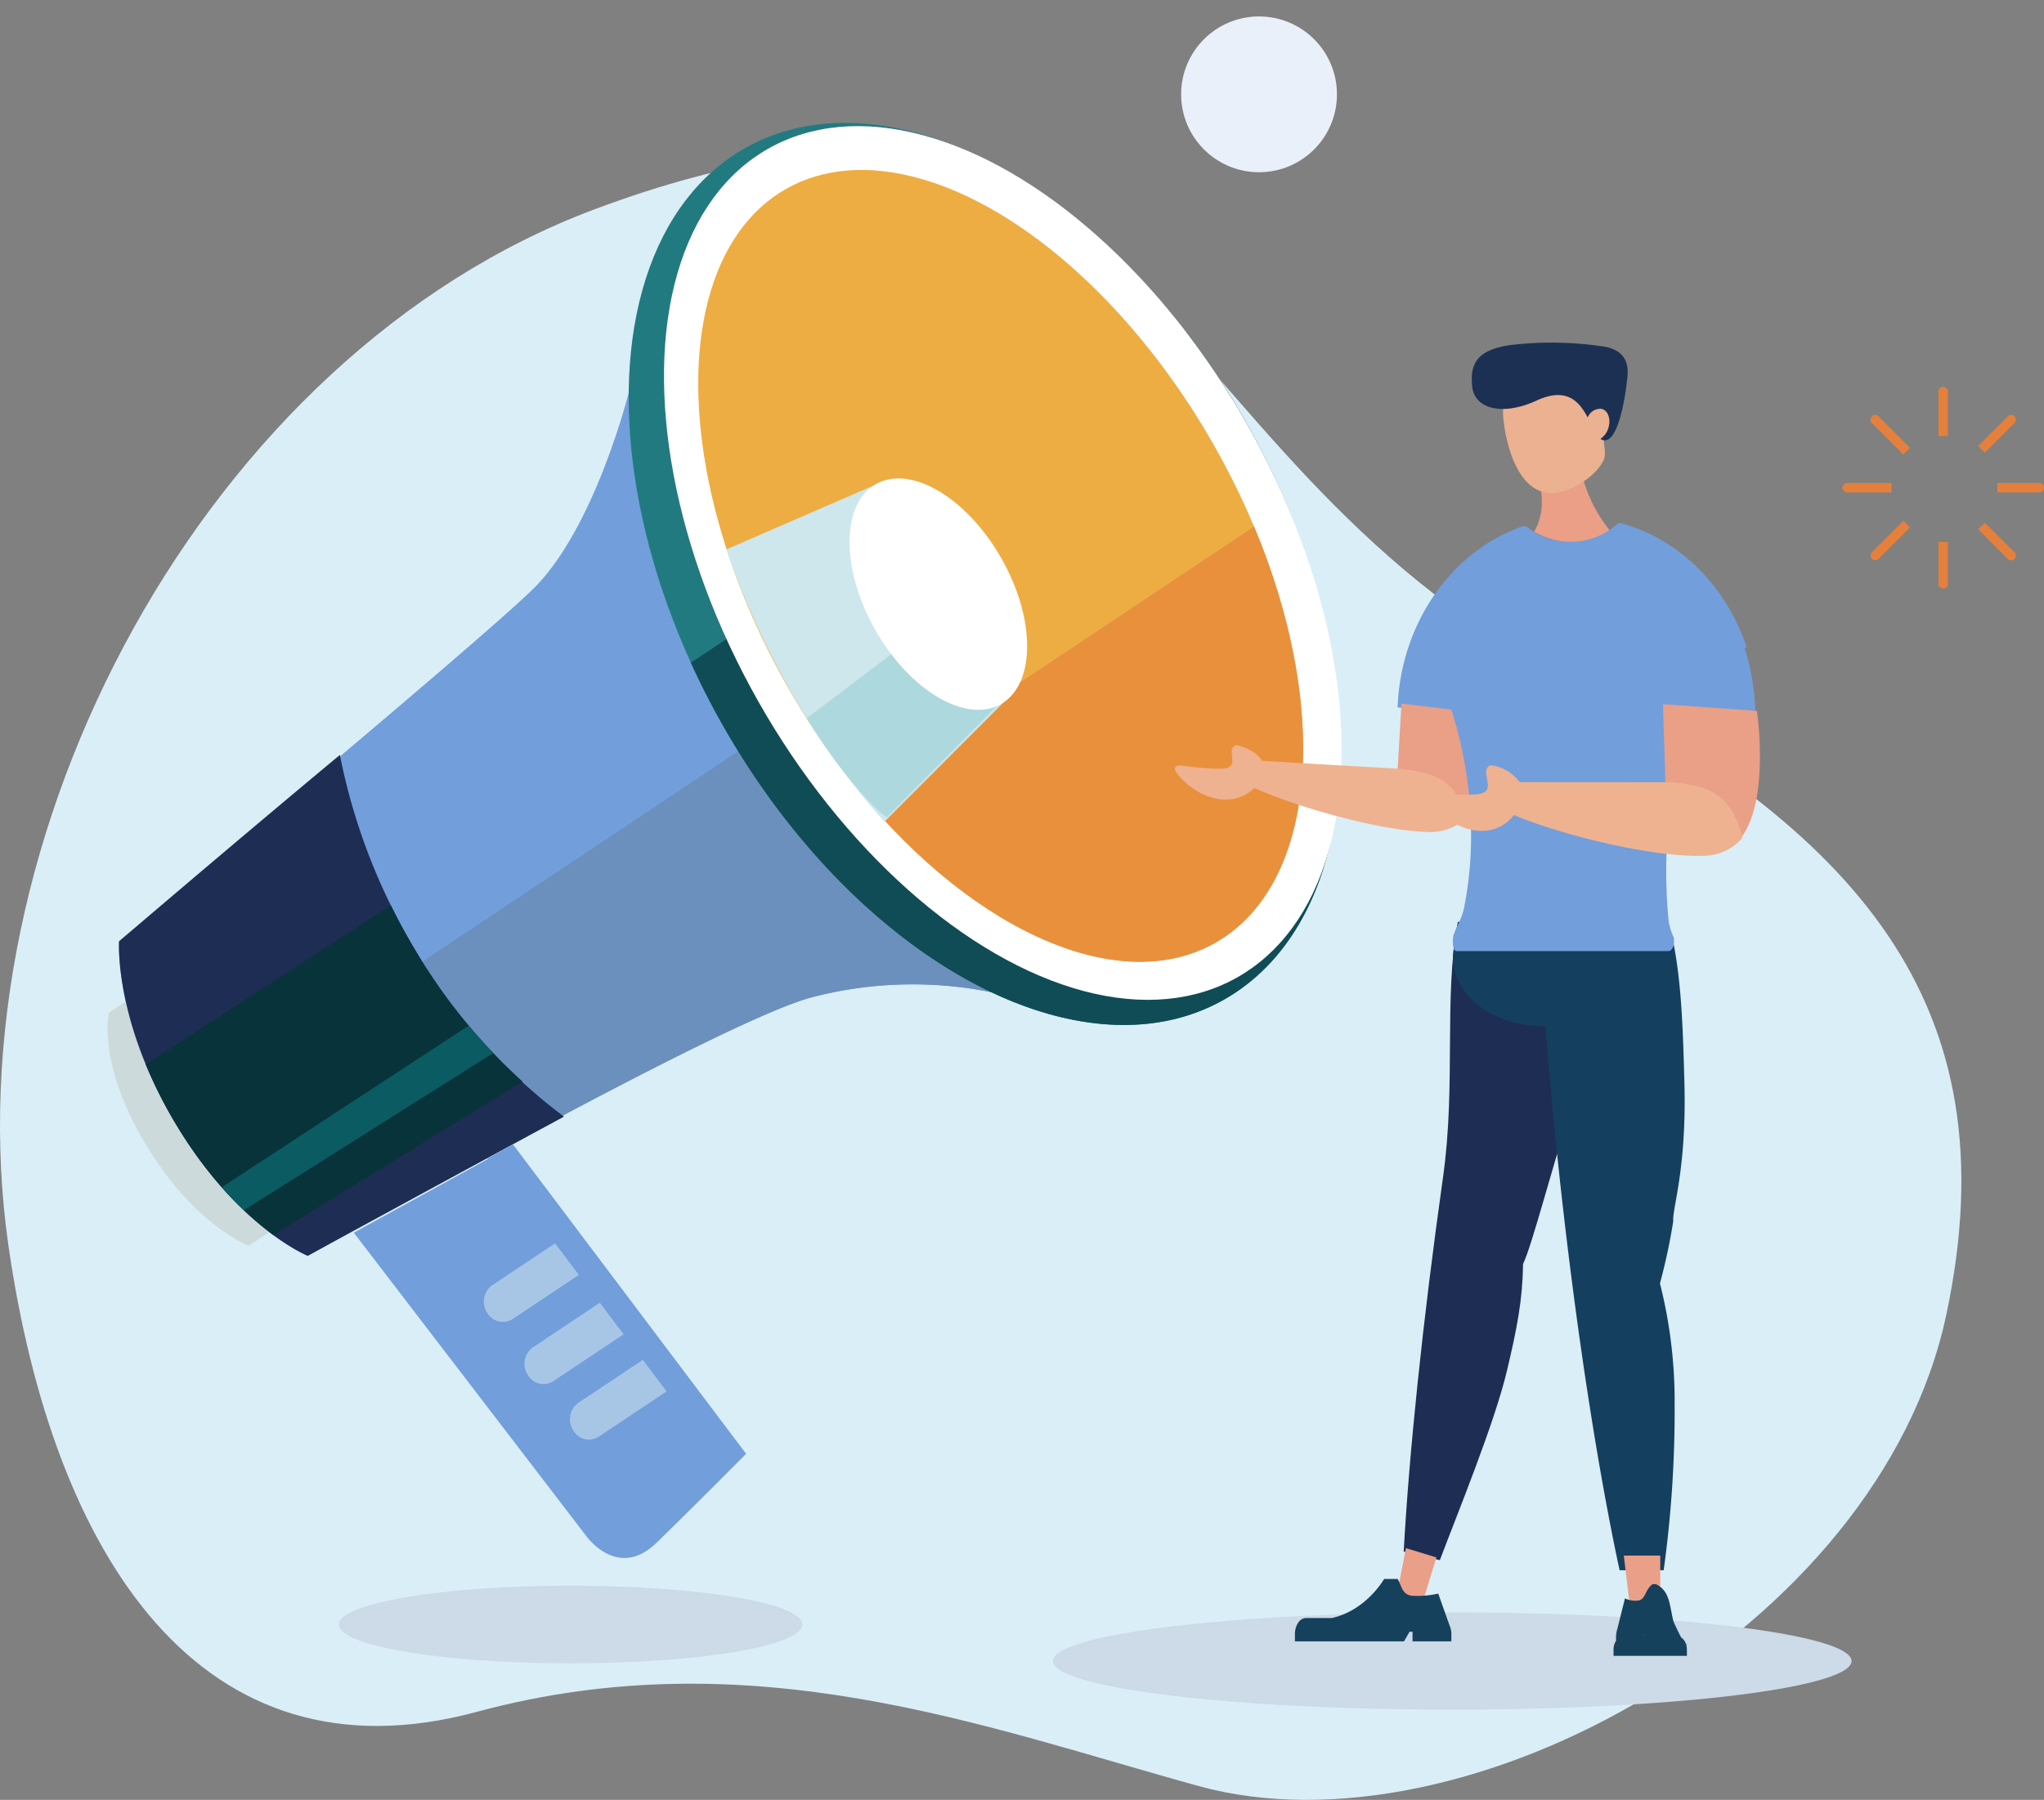 <svg xmlns="http://www.w3.org/2000/svg" width="365" height="321.47" viewBox="0 0 365 321.47">
  <rect x="0" y="0" width="365" height="321.47" fill="#808080" stroke="none"/>
  <g id="Grupo_87505" data-name="Grupo 87505" transform="translate(-1420.622 -301.034)">
    <g id="Grupo_87489" data-name="Grupo 87489" transform="translate(1420.622 301.034)">
      <path id="Trazado_110378" data-name="Trazado 110378" d="M1699.23,418.179c-76.393-40.5-72.4-120.739-172.448-83.3-69.3,25.937-115.24,111.719-104.641,185.172,8,55.409,34.375,96.492,83.618,83.188s91.1,2.846,128.948,13.263c47.627,13.108,121.442-27.866,133.448-84.1S1751.436,445.858,1699.23,418.179Z" transform="translate(-1420.622 -297.49)" fill="#daeef7"/>
      <ellipse id="Elipse_4406" data-name="Elipse 4406" cx="71.31" cy="8.683" rx="71.31" ry="8.683" transform="translate(188.018 287.99)" fill="#cddae7"/>
      <ellipse id="Elipse_4407" data-name="Elipse 4407" cx="41.383" cy="6.933" rx="41.383" ry="6.933" transform="translate(60.524 283.217)" fill="#cddae7"/>
      <circle id="Elipse_4408" data-name="Elipse 4408" cx="13.913" cy="13.913" r="13.913" transform="translate(210.916 2.936)" fill="#eaf0f9"/>
      <g id="Grupo_87485" data-name="Grupo 87485" transform="translate(328.985 69.092)">
        <g id="Grupo_87483" data-name="Grupo 87483">
          <path id="Trazado_110379" data-name="Trazado 110379" d="M1722.468,362.3v7.776h1.681V362.3a.855.855,0,1,0-1.681,0Z" transform="translate(-1705.301 -361.283)" fill="#e5803c"/>
          <path id="Trazado_110380" data-name="Trazado 110380" d="M1722.468,392.739a.856.856,0,1,0,1.681,0v-7.308h-1.681Z" transform="translate(-1705.301 -357.738)" fill="#e5803c"/>
          <path id="Trazado_110381" data-name="Trazado 110381" d="M1707.5,377.094a.94.94,0,0,0,1.015.841h7.775v-1.681h-7.775A.94.94,0,0,0,1707.5,377.094Z" transform="translate(-1707.498 -359.086)" fill="#e5803c"/>
          <path id="Trazado_110382" data-name="Trazado 110382" d="M1738.954,376.253h-7.307v1.681h7.307a.856.856,0,1,0,0-1.681Z" transform="translate(-1703.953 -359.086)" fill="#e5803c"/>
        </g>
        <g id="Grupo_87484" data-name="Grupo 87484" transform="translate(5.06 5.06)">
          <path id="Trazado_110383" data-name="Trazado 110383" d="M1712.248,367.221l5.5,5.5,1.189-1.188-5.5-5.5a.855.855,0,1,0-1.188,1.189Z" transform="translate(-1711.91 -365.695)" fill="#e5803c"/>
          <path id="Trazado_110384" data-name="Trazado 110384" d="M1733.822,388.8a.855.855,0,1,0,1.189-1.188l-5.168-5.167-1.188,1.188Z" transform="translate(-1709.453 -363.237)" fill="#e5803c"/>
          <path id="Trazado_110385" data-name="Trazado 110385" d="M1712.124,388.961a.94.94,0,0,0,1.312-.123l5.5-5.5-1.189-1.189-5.5,5.5A.939.939,0,0,0,1712.124,388.961Z" transform="translate(-1711.91 -363.28)" fill="#e5803c"/>
          <path id="Trazado_110386" data-name="Trazado 110386" d="M1733.822,366.032l-5.167,5.167,1.188,1.189,5.167-5.167a.855.855,0,1,0-1.188-1.189Z" transform="translate(-1709.453 -365.695)" fill="#e5803c"/>
        </g>
      </g>
      <g id="Grupo_87488" data-name="Grupo 87488" transform="translate(19.207)">
        <path id="Trazado_110387" data-name="Trazado 110387" d="M1594.906,469.267a71.152,71.152,0,0,0-32.3.986c-16.966,4.705-89.746,46.1-89.746,46.1s-12.47-5.044-23.553-23.515-10.144-32.653-10.144-32.653,62.68-52.043,73.791-62.791,17.218-35.2,17.218-35.2Z" transform="translate(-1437.109 -292.057)" fill="#729edb"/>
        <path id="Trazado_110388" data-name="Trazado 110388" d="M1562.064,410.093l31.523,52.143a71.152,71.152,0,0,0-32.3.986c-16.966,4.7-89.746,46.1-89.746,46.1s-12.365-5.006-23.412-23.287Z" transform="translate(-1435.791 -285.027)" fill="#6b90bd"/>
        <path id="Trazado_110389" data-name="Trazado 110389" d="M1476.991,492.019l-14.392,9.593s-9.668-3.522-18.426-18.119-6.556-23.522-6.556-23.522l14.392-9.594Z" transform="translate(-1437.37 -279.114)" fill="#cddadc"/>
        <ellipse id="Elipse_4409" data-name="Elipse 4409" cx="53.985" cy="87.244" rx="53.985" ry="87.244" transform="translate(66.847 52.783) rotate(-29.266)" fill="#227a81"/>
        <path id="Trazado_110390" data-name="Trazado 110390" d="M1625.633,365.938c24.772,41.289,24.7,88.191-.15,104.757s-65.084-3.474-89.855-44.762A141.3,141.3,0,0,1,1528.2,411.8l88.509-59A138.8,138.8,0,0,1,1625.633,365.938Z" transform="translate(-1424.038 -293.435)" fill="#104c56"/>
        <ellipse id="Elipse_4410" data-name="Elipse 4410" cx="50.181" cy="85.033" rx="50.181" ry="85.033" transform="translate(74.32 51.258) rotate(-29.502)" fill="#fff"/>
        <ellipse id="Elipse_4411" data-name="Elipse 4411" cx="43.76" cy="77.47" rx="43.76" ry="77.47" transform="translate(83.106 55.427) rotate(-29.682)" fill="#edad43"/>
        <path id="Trazado_110391" data-name="Trazado 110391" d="M1439.165,451.9s19.538-16.728,39.429-33.29a108.328,108.328,0,0,0,13.53,34.981,102,102,0,0,0,26.49,29.623c-23.23,12.566-45.751,24.854-45.751,24.854s-12.47-5.044-23.553-23.515S1439.165,451.9,1439.165,451.9Z" transform="translate(-1437.109 -283.776)" fill="#1e2d54"/>
        <path id="Trazado_110392" data-name="Trazado 110392" d="M1624.944,383.033c13.17,31.364,11.6,62.087-5.413,73.425s-44.017-.334-65.255-26.32Z" transform="translate(-1420.21 -288.999)" fill="#e9903d"/>
        <g id="Grupo_87486" data-name="Grupo 87486" transform="translate(110.503 80.067)">
          <path id="Trazado_110393" data-name="Trazado 110393" d="M1533.729,388.059l26.227-11.382,23.241,38.737-21.237,21.273a137.586,137.586,0,0,1-15.641-21.347A149.063,149.063,0,0,1,1533.729,388.059Z" transform="translate(-1533.729 -369.999)" fill="#cde7ec"/>
          <path id="Trazado_110394" data-name="Trazado 110394" d="M1571.553,396.2l9.587,15.979-20.563,20.823s-1.917-.9-6.639-6.72a94.5,94.5,0,0,1-7.687-10.954Z" transform="translate(-1531.891 -367.133)" fill="#add9de"/>
          <ellipse id="Elipse_4412" data-name="Elipse 4412" cx="12.951" cy="22.599" rx="12.951" ry="22.599" transform="translate(15.418 12.804) rotate(-29.626)" fill="#fff"/>
        </g>
        <path id="Trazado_110395" data-name="Trazado 110395" d="M1491.511,450.162a101.951,101.951,0,0,0,19.1,23.363l-44.5,27.413c-4.638-3.4-11.241-9.524-17.415-19.814a79.939,79.939,0,0,1-5.386-10.686l43.771-28.431Q1489.1,446.13,1491.511,450.162Z" transform="translate(-1436.498 -280.342)" fill="#09333a"/>
        <path id="Trazado_110396" data-name="Trazado 110396" d="M1545.745,534.536s-8.862,8.952-15.933,15.837-12.7-1.317-12.7-1.317l-41.4-54.033,28.476-15.647Z" transform="translate(-1431.741 -274.857)" fill="#729edb"/>
        <path id="Trazado_110397" data-name="Trazado 110397" d="M1496.485,481.8l4.59-2.522,41.55,55.159-3.3,3.28Z" transform="translate(-1428.693 -274.872)" fill="#729edb"/>
        <path id="Trazado_110398" data-name="Trazado 110398" d="M1459.1,493.749c-1.271-1.205-2.6-2.564-3.956-4.107l44.116-28.871q2.126,2.549,4.365,4.9Z" transform="translate(-1434.761 -277.588)" fill="#0b5b63"/>
        <g id="Grupo_87487" data-name="Grupo 87487" transform="translate(67.202 222.072)" opacity="0.5">
          <path id="Trazado_110399" data-name="Trazado 110399" d="M1526.63,518.463l-4.244-5.635-11.514,7.674a3.6,3.6,0,0,0-.975,4.8l.072.12a3.2,3.2,0,0,0,4.53,1.128Z" transform="translate(-1494.003 -492.018)" fill="#dceef1"/>
          <path id="Trazado_110400" data-name="Trazado 110400" d="M1496.564,507.074a3.2,3.2,0,0,0,4.53,1.128l11.83-7.885-4.245-5.635-11.212,7.474a3.6,3.6,0,0,0-.975,4.8Z" transform="translate(-1495.971 -494.682)" fill="#dceef1"/>
          <path id="Trazado_110401" data-name="Trazado 110401" d="M1519.987,509.568l-4.245-5.635-11.955,7.969a3.6,3.6,0,0,0-.975,4.8l.072.12a3.206,3.206,0,0,0,4.531,1.128Z" transform="translate(-1495.043 -493.324)" fill="#dceef1"/>
        </g>
      </g>
    </g>
    <g id="Grupo_87504" data-name="Grupo 87504" transform="translate(1630.427 362.237)">
      <path id="Trazado_110402" data-name="Trazado 110402" d="M1673.183,449.106c-.448,7.69-.089,9.881-2.192,19.64-3.256,15.12-2.889,11.556-3.2,13.678-1.444,3.732-5.705,20.133-7.275,23.282-.092,6.392-1.049,11.42-2.911,19.208-2.222,9.3-8.687,25.071-11.953,33.708l-6.453-1.541c.942-17.216,3.354-40.848,7.023-66.857,2.35-16.658.084-32.116,2.652-45.632Z" transform="translate(-1598.344 -341.166)" fill="#1e2d54"/>
      <g id="Grupo_87491" data-name="Grupo 87491" transform="translate(49.658 97.605)">
        <g id="Grupo_87490" data-name="Grupo 87490">
          <path id="Trazado_110403" data-name="Trazado 110403" d="M1684.083,447.129c1.6,7.585,1.873,15.92,2.139,25.9.413,15.463-2.217,22.523-1.991,24.659a104.734,104.734,0,0,1-2.378,11.125,85.777,85.777,0,0,1,2.623,21.692,207.59,207.59,0,0,1-1.959,29.539h-7.869c-3.661-16.962-7.391-40.509-10.329-66.658-1.881-16.749-3.2-32.515-3.967-46.258Z" transform="translate(-1644.896 -438.398)" fill="#153f5e"/>
          <ellipse id="Elipse_4413" data-name="Elipse 4413" cx="16.006" cy="12.223" rx="16.006" ry="12.223" fill="#153f5e"/>
        </g>
      </g>
      <g id="Grupo_87492" data-name="Grupo 87492" transform="translate(78.326 216.632)">
        <path id="Trazado_110404" data-name="Trazado 110404" d="M1674.455,551.457h5.529v-8.148h-6.512Z" transform="translate(-1671.638 -543.308)" fill="#ea9f88"/>
        <path id="Trazado_110405" data-name="Trazado 110405" d="M1671.873,559.384v1.182h13.1v-1.182a2.854,2.854,0,0,0-.139-.866c.557-.027.459-.039-.011-.04a2.378,2.378,0,0,0-.881-1.209c-.358-.7-.814-1.624-1.258-2.594-.389-.849-.6-3.446-1.2-4.732a4.012,4.012,0,0,0-2.037-2.182h-.592c-1.3.873-1.239,2.646-2.464,2.909a4.246,4.246,0,0,1-2.478-.37l-1.361,5.456a5.109,5.109,0,0,0-.235,1.575v.56A2.744,2.744,0,0,0,1671.873,559.384Zm5.527-2.469,0,.013h-.376v-.013Z" transform="translate(-1671.873 -542.655)" fill="#16415d"/>
      </g>
      <g id="Grupo_87493" data-name="Grupo 87493" transform="translate(21.429 215.301)">
        <path id="Trazado_110406" data-name="Trazado 110406" d="M1638.183,550.19l4.611,1.412,2.386-7.791-5.43-1.663Z" transform="translate(-1619.922 -542.147)" fill="#ea9f88"/>
        <path id="Trazado_110407" data-name="Trazado 110407" d="M1649.852,555.192l-2-5.627a16.841,16.841,0,0,1-4.75.383c-1.8-.273-1.795-1.914-2.51-3h-2.4s-3.151,5.591-9.337,6.985h-4.632c-1.08,0-1.964,1.3-1.964,2.885V558.1h19.48l.982-1.712h.546V558.1h6.93v-1.282A3.858,3.858,0,0,0,1649.852,555.192Z" transform="translate(-1622.259 -541.443)" fill="#16415d"/>
      </g>
      <g id="Grupo_87495" data-name="Grupo 87495" transform="translate(53.01)">
        <path id="Trazado_110408" data-name="Trazado 110408" d="M1673.737,386.294a15.4,15.4,0,0,1-14.1-.446,10.461,10.461,0,0,0,1.376-5.334,9.588,9.588,0,0,0-2.424-6.706v-3.48h8.85A25.8,25.8,0,0,0,1673.737,386.294Z" transform="translate(-1648.508 -352.066)" fill="#ea9f86"/>
        <g id="Grupo_87494" data-name="Grupo 87494">
          <path id="Trazado_110409" data-name="Trazado 110409" d="M1654.678,366.477c-.369-5.067,5.151-5.65,9.214-5.95,2.608-.193,4.97.009,6.681,2.584.427-.618,1.369.477,2.038.452,1.384-.053,2.249.38,2.322,2.329s-.675,4.678-2.06,4.73a1.911,1.911,0,0,1-.2-.021c-.047,1.589.539,2.806-.144,4.1-1.339,2.545-4.682,4.666-7.1,5.365C1657.547,382.349,1655.047,371.544,1654.678,366.477Z" transform="translate(-1649.084 -353.513)" fill="#ebb190"/>
          <path id="Trazado_110410" data-name="Trazado 110410" d="M1649.874,362.233c-.43-4.08.833-6.7,7.37-7.467a62.691,62.691,0,0,1,16.36.366c4.747.944,4.078,4.64,3.895,6.245-.451,3.953-1.629,9.771-3.556,10.4a1.208,1.208,0,0,1-1.164-.2,3.516,3.516,0,0,0,1.447-2.052c.433-1.555-.122-3.034-1.239-3.3a2.421,2.421,0,0,0-2.489,1.54c-1.473-2.779-3.687-5.531-9.151-3.01C1655.371,367.509,1650.3,366.313,1649.874,362.233Z" transform="translate(-1649.798 -354.404)" fill="#1c3054"/>
        </g>
      </g>
      <path id="Trazado_110411" data-name="Trazado 110411" d="M1673.188,417.254a322.856,322.856,0,0,1-34.942-1.83c.591-15.3,9.876-28.1,22.527-32.407a12.514,12.514,0,0,0,8.172,2.807,12.176,12.176,0,0,0,8.754-3.362c13.75,3.694,24.025,17.254,24.409,33.557C1693.038,416.82,1683.31,417.254,1673.188,417.254Z" transform="translate(-1598.483 -350.285)" fill="#729edb"/>
      <g id="Grupo_87499" data-name="Grupo 87499" transform="translate(0 64.455)">
        <g id="Grupo_87498" data-name="Grupo 87498" transform="translate(39.766)">
          <g id="Grupo_87497" data-name="Grupo 87497">
            <g id="Grupo_87496" data-name="Grupo 87496">
              <path id="Trazado_110412" data-name="Trazado 110412" d="M1638.939,410.609l-.69,11.966c6.47,1.533,10.615,4.253,11.993,8.47q3.678-4.02,4.21-13.478a43.637,43.637,0,0,0,0-5.08Z" transform="translate(-1638.249 -410.609)" fill="#ea9f87"/>
            </g>
          </g>
        </g>
        <path id="Trazado_110413" data-name="Trazado 110413" d="M1655.372,430.33c-1.125-7.006-5.6-8.327-11.28-9h0l-24.945-1.438c-.678-1.229-2.336-2.247-4.5-2.771-.4-.1-.9.484-.92.868-.1,1.76,1.033,3.4-2.419,3.305a53.017,53.017,0,0,1-6.46-.55c-.425-.08-1.886-.056-.994,1.234,1.407,2.033,4.818,4.712,8.516,4.82a7.156,7.156,0,0,0,5.38-2.066c7.977,3.568,22.525,7.616,30.783,7.854A9.513,9.513,0,0,0,1655.372,430.33Z" transform="translate(-1603.573 -409.654)" fill="#efb290"/>
      </g>
      <path id="Trazado_110414" data-name="Trazado 110414" d="M1686.264,458.939h-37.877c-.871,0-.7-2.422-.581-2.765.728-2.177,1.474-2.76,1.958-5.225a65.866,65.866,0,0,0,1.2-12.673c0-14.28-4.3-27.772-9.937-35.733,3.74-9.272,10.943-16.444,19.793-19.459a12.509,12.509,0,0,0,8.173,2.807,12.171,12.171,0,0,0,8.752-3.362c10.373,2.787,18.766,11.19,22.431,22.147-8.182,3.61-14.366,20.142-14.366,40,0,3.105.156,6.124.446,9.025a11.55,11.55,0,0,0,.911,2.834C1687.395,458.117,1686.718,458.939,1686.264,458.939Z" transform="translate(-1598.075 -350.275)" fill="#729edb"/>
      <g id="Grupo_87503" data-name="Grupo 87503" transform="translate(45.038 64.57)">
        <g id="Grupo_87502" data-name="Grupo 87502" transform="translate(42.113)">
          <g id="Grupo_87501" data-name="Grupo 87501">
            <g id="Grupo_87500" data-name="Grupo 87500">
              <path id="Trazado_110415" data-name="Trazado 110415" d="M1679.569,410.709l.45,14.335c7.071,1.391,11.774,4.355,13.667,9.3q3.532-5.05,3.164-16.379a59.046,59.046,0,0,0-.506-6.065Z" transform="translate(-1679.569 -410.709)" fill="#ea9f87"/>
            </g>
          </g>
        </g>
        <path id="Trazado_110416" data-name="Trazado 110416" d="M1699.142,433.226c-1.9-8.288-6.819-9.561-12.957-9.974h0l-26.819-.018a7.562,7.562,0,0,0-5.086-3c-.435-.088-.912.638-.9,1.1.065,2.109,1.443,3.994-2.259,4.111a51.315,51.315,0,0,1-6.963-.217c-.463-.068-2.023.062-.94,1.54,1.707,2.333,5.619,5.3,9.586,5.174a7.112,7.112,0,0,0,5.547-2.833c8.886,3.716,24.845,7.557,33.7,7.28A9.358,9.358,0,0,0,1699.142,433.226Z" transform="translate(-1642.846 -409.312)" fill="#efb290"/>
      </g>
    </g>
  </g>
</svg>
